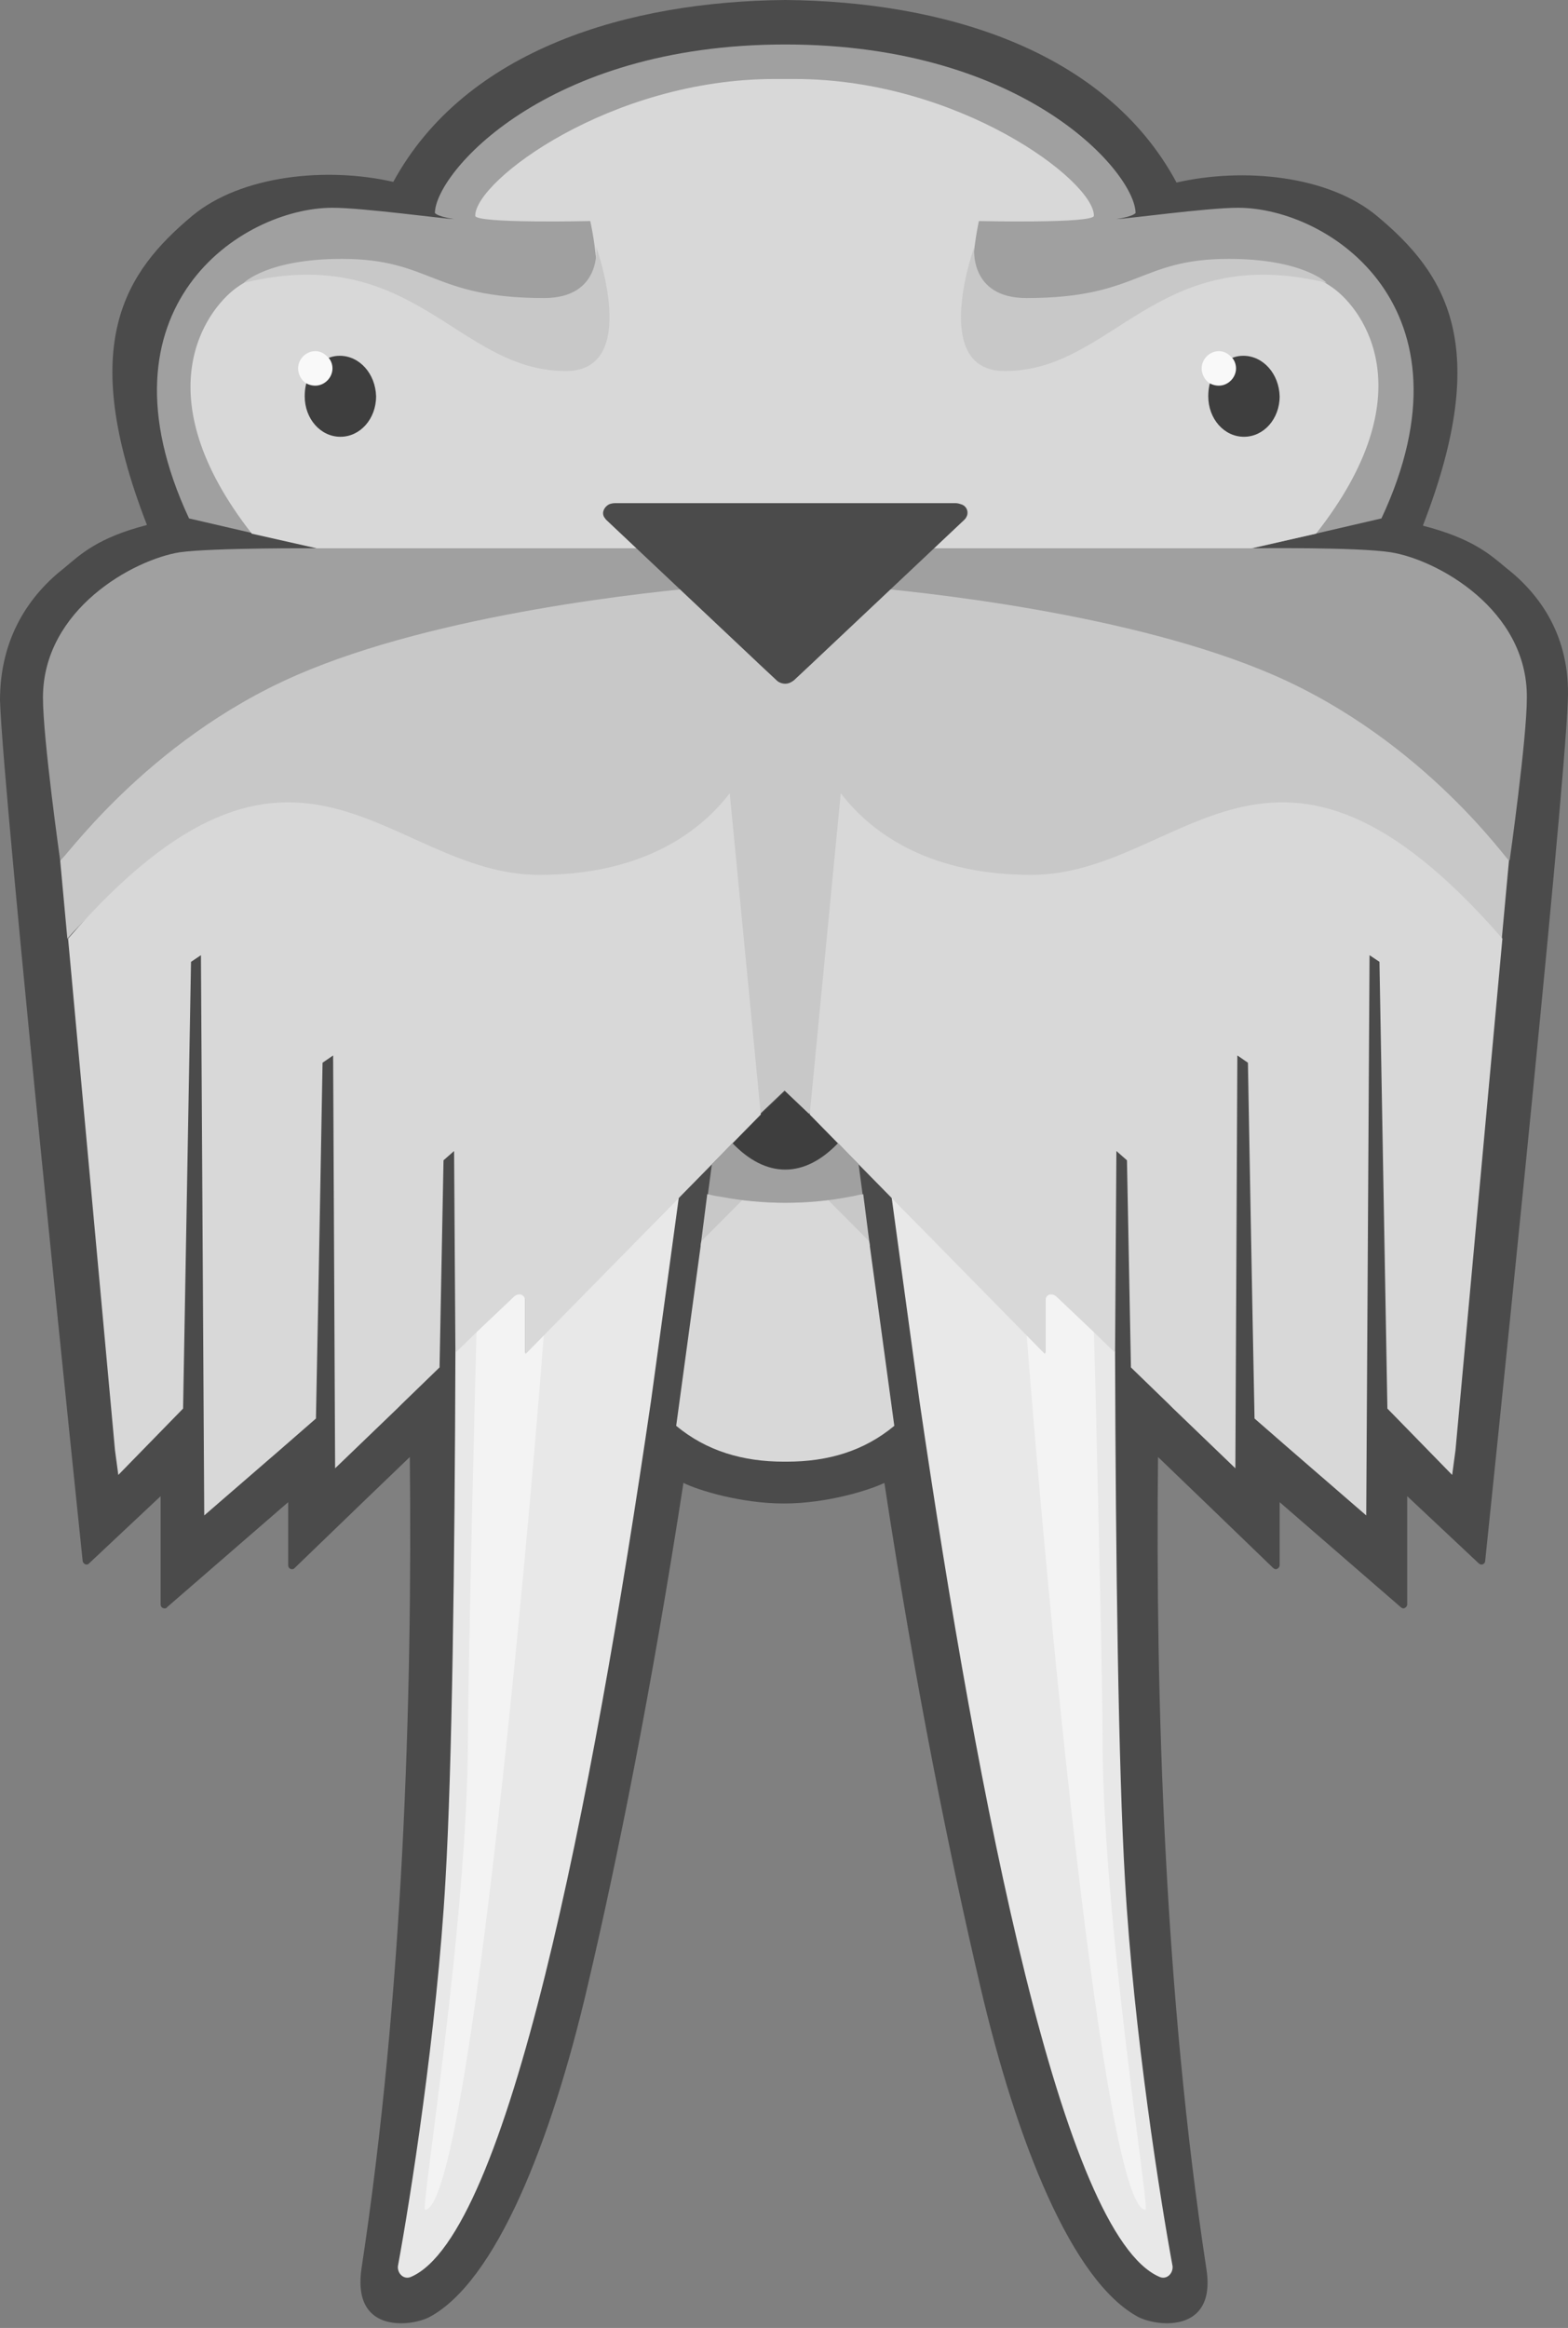 <?xml version="1.0" encoding="UTF-8" standalone="no"?>
<svg width="256px" height="380px" viewBox="0 0 256 380" version="1.1" xmlns="http://www.w3.org/2000/svg" xmlns:xlink="http://www.w3.org/1999/xlink" preserveAspectRatio="xMidYMid">
	<rect x="0" y="0" width="256" height="380" fill="#808080" stroke="none"/>
	<g>
		<path d="M245.829,92.642 C243.239,90.475 240.326,87.875 232.34,85.816 L232.34,85.707 C243.779,56.235 235.901,44.533 224.894,35.323 C216.908,28.605 202.987,27.305 192.088,29.797 C180.325,7.91 153.562,0.217 128.202,0 C102.843,0.217 76.08,7.91 64.209,29.689 C53.31,27.197 39.389,28.605 31.403,35.215 C20.396,44.425 12.518,56.127 23.957,85.599 L23.957,85.707 C15.971,87.766 13.166,90.475 10.576,92.642 C4.856,97.084 0,104.019 0,114.313 C0.54,130.674 13.489,254.738 13.489,254.738 C13.489,255.063 13.813,255.388 14.137,255.388 C14.353,255.388 14.461,255.28 14.568,255.172 L26.223,244.228 L26.223,261.89 C26.223,262.323 26.547,262.54 26.871,262.54 C26.979,262.54 27.195,262.54 27.302,262.323 L47.051,245.203 L47.051,255.497 C47.051,255.93 47.374,256.147 47.698,256.147 C47.914,256.147 48.022,256.039 48.13,255.93 L59.245,245.203 L66.907,237.835 C67.339,277.384 65.828,325.493 59.029,370.243 C57.95,377.503 61.943,379.236 65.504,379.236 C67.447,379.236 69.173,378.695 70.036,378.261 C80.936,372.518 90.001,349.656 95.936,324.193 C100.9,303.064 106.404,275.542 111.584,242.061 C113.958,243.253 120.972,245.42 127.987,245.42 C135.001,245.42 141.908,243.253 144.39,242.061 C149.462,275.434 155.073,302.956 160.037,324.193 C165.973,349.656 175.037,372.518 185.937,378.261 C186.8,378.695 188.635,379.236 190.469,379.236 C194.03,379.236 198.131,377.503 196.944,370.243 C190.145,325.601 188.635,277.493 189.066,237.835 L196.728,245.203 L207.843,255.93 C207.951,256.039 208.167,256.147 208.275,256.147 C208.599,256.147 208.923,255.822 208.923,255.497 L208.923,245.203 L228.671,262.323 C228.779,262.431 228.995,262.54 229.103,262.54 C229.426,262.54 229.75,262.215 229.75,261.89 L229.75,244.228 L241.405,255.172 C241.513,255.28 241.728,255.388 241.836,255.388 C242.16,255.388 242.484,255.172 242.484,254.738 C242.484,254.738 255.434,130.782 255.973,114.313 C256.405,104.019 251.549,97.084 245.829,92.642" fill="#4b4b4b"></path>
		<path d="M132.195,181.925 L128.202,178.133 L124.21,181.925 L124.21,182.033 L119.569,186.693 C122.267,189.51 125.181,191.027 128.202,191.027 C131.224,191.027 134.138,189.51 136.836,186.693 L132.195,181.925" fill="#3e3e3e"></path>
		<path d="M140.936,194.927 L115.468,194.927 L114.389,203.379 L142.016,203.379 L140.936,194.927" fill="#c8c8c8"></path>
		<path d="M110.828,195.469 C110.828,195.469 107.483,220.065 106.296,228.625 C96.583,295.046 82.878,364.825 67.123,371.652 C65.936,372.193 64.857,371.11 64.964,369.918 C66.907,359.408 71.331,331.669 72.734,306.856 C73.813,288.436 74.245,255.063 74.353,220.607 L83.85,211.505 C84.605,210.747 85.792,211.072 85.792,212.264 L85.792,220.824 L110.828,195.469" fill="#e8e8e8"></path>
		<path d="M85.684,220.932 L85.684,212.372 C85.684,211.18 84.497,210.855 83.742,211.614 L77.806,217.248 C77.699,220.174 76.404,272.508 76.404,283.344 C76.404,313.466 68.634,360.708 69.389,360.708 C76.188,360.708 85.684,258.314 88.814,217.573 L85.684,220.932" fill="#f3f3f3"></path>
		<path d="M145.577,195.469 C145.577,195.469 148.922,220.065 150.109,228.625 C159.821,295.046 173.527,364.825 189.282,371.652 C190.469,372.193 191.548,371.11 191.44,369.918 C189.498,359.408 185.073,331.669 183.671,306.856 C182.591,288.436 182.16,255.063 182.052,220.607 L172.555,211.505 C171.8,210.747 170.613,211.072 170.613,212.264 L170.613,220.824 L145.577,195.469" fill="#e8e8e8"></path>
		<path d="M227.052,90.15 C221.548,89.283 204.714,89.5 204.498,89.5 L225.541,84.624 C241.621,50.276 217.016,33.915 202.124,33.915 C197.052,33.915 183.779,35.757 182.268,35.757 C182.268,35.757 184.75,35.431 185.397,34.781 C185.397,28.388 167.591,7.26 128.202,7.26 C88.922,7.26 71.008,28.388 71.008,34.781 C71.655,35.431 74.137,35.757 74.137,35.757 C72.626,35.757 59.353,33.915 54.281,33.915 C39.497,33.915 14.784,50.167 30.864,84.624 L51.907,89.5 C51.799,89.5 34.856,89.391 29.353,90.15 C21.799,91.342 7.014,99.468 7.014,113.879 C7.014,120.597 9.82,140.426 9.82,140.426 L246.477,140.426 C246.477,140.426 249.283,120.597 249.283,113.879 C249.391,99.468 234.606,91.342 227.052,90.15" fill="#a0a0a0"></path>
		<path d="M217.664,47.025 C214.102,44.425 209.354,43.341 202.987,43.341 C202.987,43.341 200.181,43.45 198.563,43.666 C183.347,45.617 177.951,53.852 163.275,53.852 C155.829,53.852 159.821,36.082 159.821,36.082 C159.821,36.082 178.598,36.515 178.598,35.215 C178.598,29.472 156.476,12.894 129.713,12.894 L126.476,12.894 C99.713,12.894 77.59,29.472 77.59,35.215 C77.59,36.515 96.368,36.082 96.368,36.082 C96.368,36.082 100.468,53.852 92.914,53.852 C78.238,53.852 72.842,45.617 57.626,43.666 C56.008,43.45 53.202,43.341 53.202,43.341 C46.835,43.341 42.087,44.425 38.525,47.025 C33.561,50.709 23.417,64.47 41.115,87.116 L51.691,89.5 L204.282,89.5 L214.858,87.116 C232.772,64.362 222.628,50.601 217.664,47.025" fill="#d8d8d8"></path>
		<path fill="#cccccc"></path>
		<path d="M55.468,58.077 C54.389,58.077 53.418,58.402 52.554,59.052 C52.878,59.378 52.986,59.703 52.986,60.136 C52.986,61.003 52.339,61.653 51.475,61.653 C51.151,61.653 50.828,61.545 50.504,61.328 C49.964,62.303 49.749,63.495 49.749,64.687 C49.749,68.371 52.339,71.296 55.576,71.296 C58.813,71.296 61.403,68.371 61.403,64.687 C61.296,61.003 58.706,58.077 55.468,58.077" fill="#3e3e3e"></path>
		<path d="M54.281,60.136 C54.281,59.378 53.957,58.619 53.418,58.186 C52.878,57.644 52.231,57.319 51.475,57.319 C49.964,57.319 48.669,58.619 48.669,60.136 C48.669,61.003 49.101,61.87 49.749,62.411 C50.18,62.737 50.828,62.953 51.475,62.953 C52.986,62.953 54.281,61.653 54.281,60.136" fill="#f9f9f9"></path>
		<path d="M123.562,101.96 L116.871,95.676 L123.67,102.069 L123.562,101.96" fill="#4b4b4b"></path>
		<path fill="#c8c8c8"></path>
		<path d="M77.914,217.14 L74.353,220.607 L77.914,217.14" fill="#cccccc"></path>
		<path d="M83.742,211.505 L77.914,217.14 L83.742,211.505" fill="#cccccc"></path>
		<path fill="#cccccc"></path>
		<path fill="#bcbcbc"></path>
		<path d="M123.994,102.394 L126.8,104.994 L123.67,102.069 L123.994,102.394" fill="#4b4b4b"></path>
		<path fill="#c8c8c8"></path>
		<path fill="#cccccc"></path>
		<path fill="#bcbcbc"></path>
		<path fill="#cccccc"></path>
		<path d="M202.987,58.077 C201.908,58.077 200.937,58.402 200.074,59.052 C200.397,59.378 200.505,59.703 200.505,60.136 C200.505,61.003 199.858,61.653 198.994,61.653 C198.671,61.653 198.347,61.545 198.023,61.328 C197.484,62.303 197.268,63.495 197.268,64.687 C197.268,68.371 199.858,71.296 203.095,71.296 C206.333,71.296 208.923,68.371 208.923,64.687 C208.815,61.003 206.225,58.077 202.987,58.077" fill="#3e3e3e"></path>
		<path d="M201.8,60.136 C201.8,59.378 201.476,58.619 200.937,58.186 C200.397,57.644 199.75,57.319 198.994,57.319 C197.484,57.319 196.189,58.619 196.189,60.136 C196.189,61.003 196.62,61.87 197.268,62.411 C197.699,62.737 198.347,62.953 198.994,62.953 C200.505,62.953 201.8,61.653 201.8,60.136" fill="#f9f9f9"></path>
		<path d="M132.843,101.96 L139.533,95.676 L132.735,102.069 L132.843,101.96" fill="#4b4b4b"></path>
		<path d="M170.721,220.932 L170.721,212.372 C170.721,211.18 171.908,210.855 172.663,211.614 L178.598,217.248 C178.706,220.174 180.001,272.508 180.001,283.344 C180.001,313.466 187.771,360.708 187.016,360.708 C180.217,360.708 170.721,258.314 167.591,217.573 L170.721,220.932" fill="#f3f3f3"></path>
		<path fill="#c8c8c8"></path>
		<path d="M178.491,217.14 L182.052,220.607 L178.491,217.14" fill="#cccccc"></path>
		<path d="M172.663,211.505 L178.491,217.14 L172.663,211.505" fill="#cccccc"></path>
		<path fill="#cccccc"></path>
		<path fill="#bcbcbc"></path>
		<path d="M132.411,102.394 L129.605,104.994 L132.735,102.069 L132.411,102.394" fill="#4b4b4b"></path>
		<path d="M207.951,110.195 C184.75,100.118 150.109,96.543 139.533,95.676 L132.735,102.069 L132.411,102.394 L129.605,104.994 C129.282,105.319 128.742,105.536 128.202,105.536 C127.663,105.536 127.231,105.319 126.8,104.994 L123.994,102.394 L123.67,102.069 L116.871,95.676 C106.296,96.543 71.655,100.118 48.454,110.195 C23.525,121.03 9.82,141.293 9.82,140.426 L11.007,153.32 L11.007,153.211 C48.454,110.195 124.102,181.817 124.102,181.817 L128.094,178.024 L132.087,181.817 C132.087,181.817 207.736,110.195 245.182,153.211 L245.182,153.32 L246.369,140.426 C246.585,141.293 232.88,121.03 207.951,110.195" fill="#c8c8c8"></path>
		<path d="M124.21,181.925 L119.138,129.482 C113.742,136.525 104.03,142.809 88.058,142.809 C63.238,142.809 48.562,110.195 11.115,153.211 L18.777,236.752 L19.317,240.761 L29.892,229.925 L31.187,157.004 L32.806,155.92 L33.346,247.37 L45.864,236.535 L51.583,231.551 C52.015,210.205 52.662,173.473 52.662,173.473 L54.389,172.282 L54.713,239.677 L64.964,229.817 L65.612,229.167 L71.763,223.208 C72.087,205.871 72.411,189.401 72.411,189.401 L74.137,187.884 L74.353,220.824 L77.914,217.356 L83.85,211.722 C84.173,211.397 84.497,211.289 84.821,211.289 C85.36,211.289 85.792,211.722 85.792,212.481 L85.792,221.04 L124.21,181.925" fill="#d8d8d8"></path>
		<path d="M157.016,82.348 C156.692,82.24 156.368,82.132 156.044,82.132 L100.36,82.132 C100.037,82.132 99.605,82.24 99.389,82.348 C98.634,82.782 98.202,83.649 98.634,84.407 L98.958,84.841 L123.562,108.028 L123.67,108.137 L126.8,111.062 C127.123,111.387 127.663,111.604 128.202,111.604 C128.742,111.604 129.174,111.387 129.605,111.062 L132.735,108.137 L132.843,108.028 L157.447,84.841 C157.555,84.732 157.663,84.624 157.771,84.407 C158.203,83.649 157.879,82.673 157.016,82.348" fill="#4b4b4b"></path>
		<path d="M132.195,181.925 L137.267,129.482 C142.663,136.525 152.375,142.809 168.347,142.809 C193.167,142.809 207.843,110.195 245.29,153.211 L237.628,236.752 L237.088,240.761 L226.513,229.925 L225.218,157.004 L223.599,155.92 L223.059,247.37 L210.541,236.535 L204.822,231.551 C204.39,210.205 203.743,173.473 203.743,173.473 L202.016,172.282 L201.692,239.677 L191.44,229.817 L190.793,229.167 L184.642,223.208 C184.318,205.871 183.994,189.401 183.994,189.401 L182.268,187.884 L182.052,220.824 L178.491,217.356 L172.555,211.722 C172.232,211.397 171.908,211.289 171.584,211.289 C171.044,211.289 170.613,211.722 170.613,212.481 L170.613,221.04 L132.195,181.925" fill="#d8d8d8"></path>
		<path d="M232.34,68.479 C232.34,66.312 232.34,64.253 232.232,62.195 L232.232,85.707 C232.34,68.046 232.34,68.913 232.34,68.479" fill="#4b4b4b"></path>
		<path d="M92.375,60.569 C104.677,60.569 97.339,40.307 97.339,40.307 C97.339,40.307 98.31,48.651 88.814,48.651 C70.468,48.651 70.468,42.258 55.792,42.258 C43.705,42.258 39.821,46.159 39.821,46.159 C67.662,39.441 74.569,60.569 92.375,60.569" fill="#c8c8c8"></path>
		<path fill="#e5e5e5"></path>
		<path d="M141.908,202.62 L135.217,195.903 C132.843,196.228 130.577,196.336 128.202,196.336 C125.828,196.336 123.454,196.119 121.188,195.903 L114.497,202.62 L110.397,232.743 C115.361,236.86 121.296,238.594 127.987,238.594 L128.418,238.594 C135.217,238.594 141.044,236.86 146.008,232.743 L141.908,202.62" fill="#d8d8d8"></path>
		<path d="M140.181,190.051 L136.836,186.584 C134.138,189.401 131.224,190.918 128.202,190.918 C125.181,190.918 122.267,189.401 119.569,186.584 L116.224,190.051 L115.576,194.927 C116.332,195.144 116.979,195.253 117.735,195.361 C121.188,196.011 124.641,196.336 128.202,196.336 C131.764,196.336 135.325,196.011 138.67,195.361 C139.426,195.253 140.181,195.036 140.828,194.927 L140.181,190.051" fill="#a0a0a0"></path>
		<path d="M164.03,60.569 C151.728,60.569 159.066,40.307 159.066,40.307 C159.066,40.307 158.095,48.651 167.591,48.651 C185.937,48.651 185.937,42.258 200.613,42.258 C212.699,42.258 216.585,46.159 216.585,46.159 C188.742,39.441 181.836,60.569 164.03,60.569" fill="#c8c8c8"></path>
	</g>
</svg>
